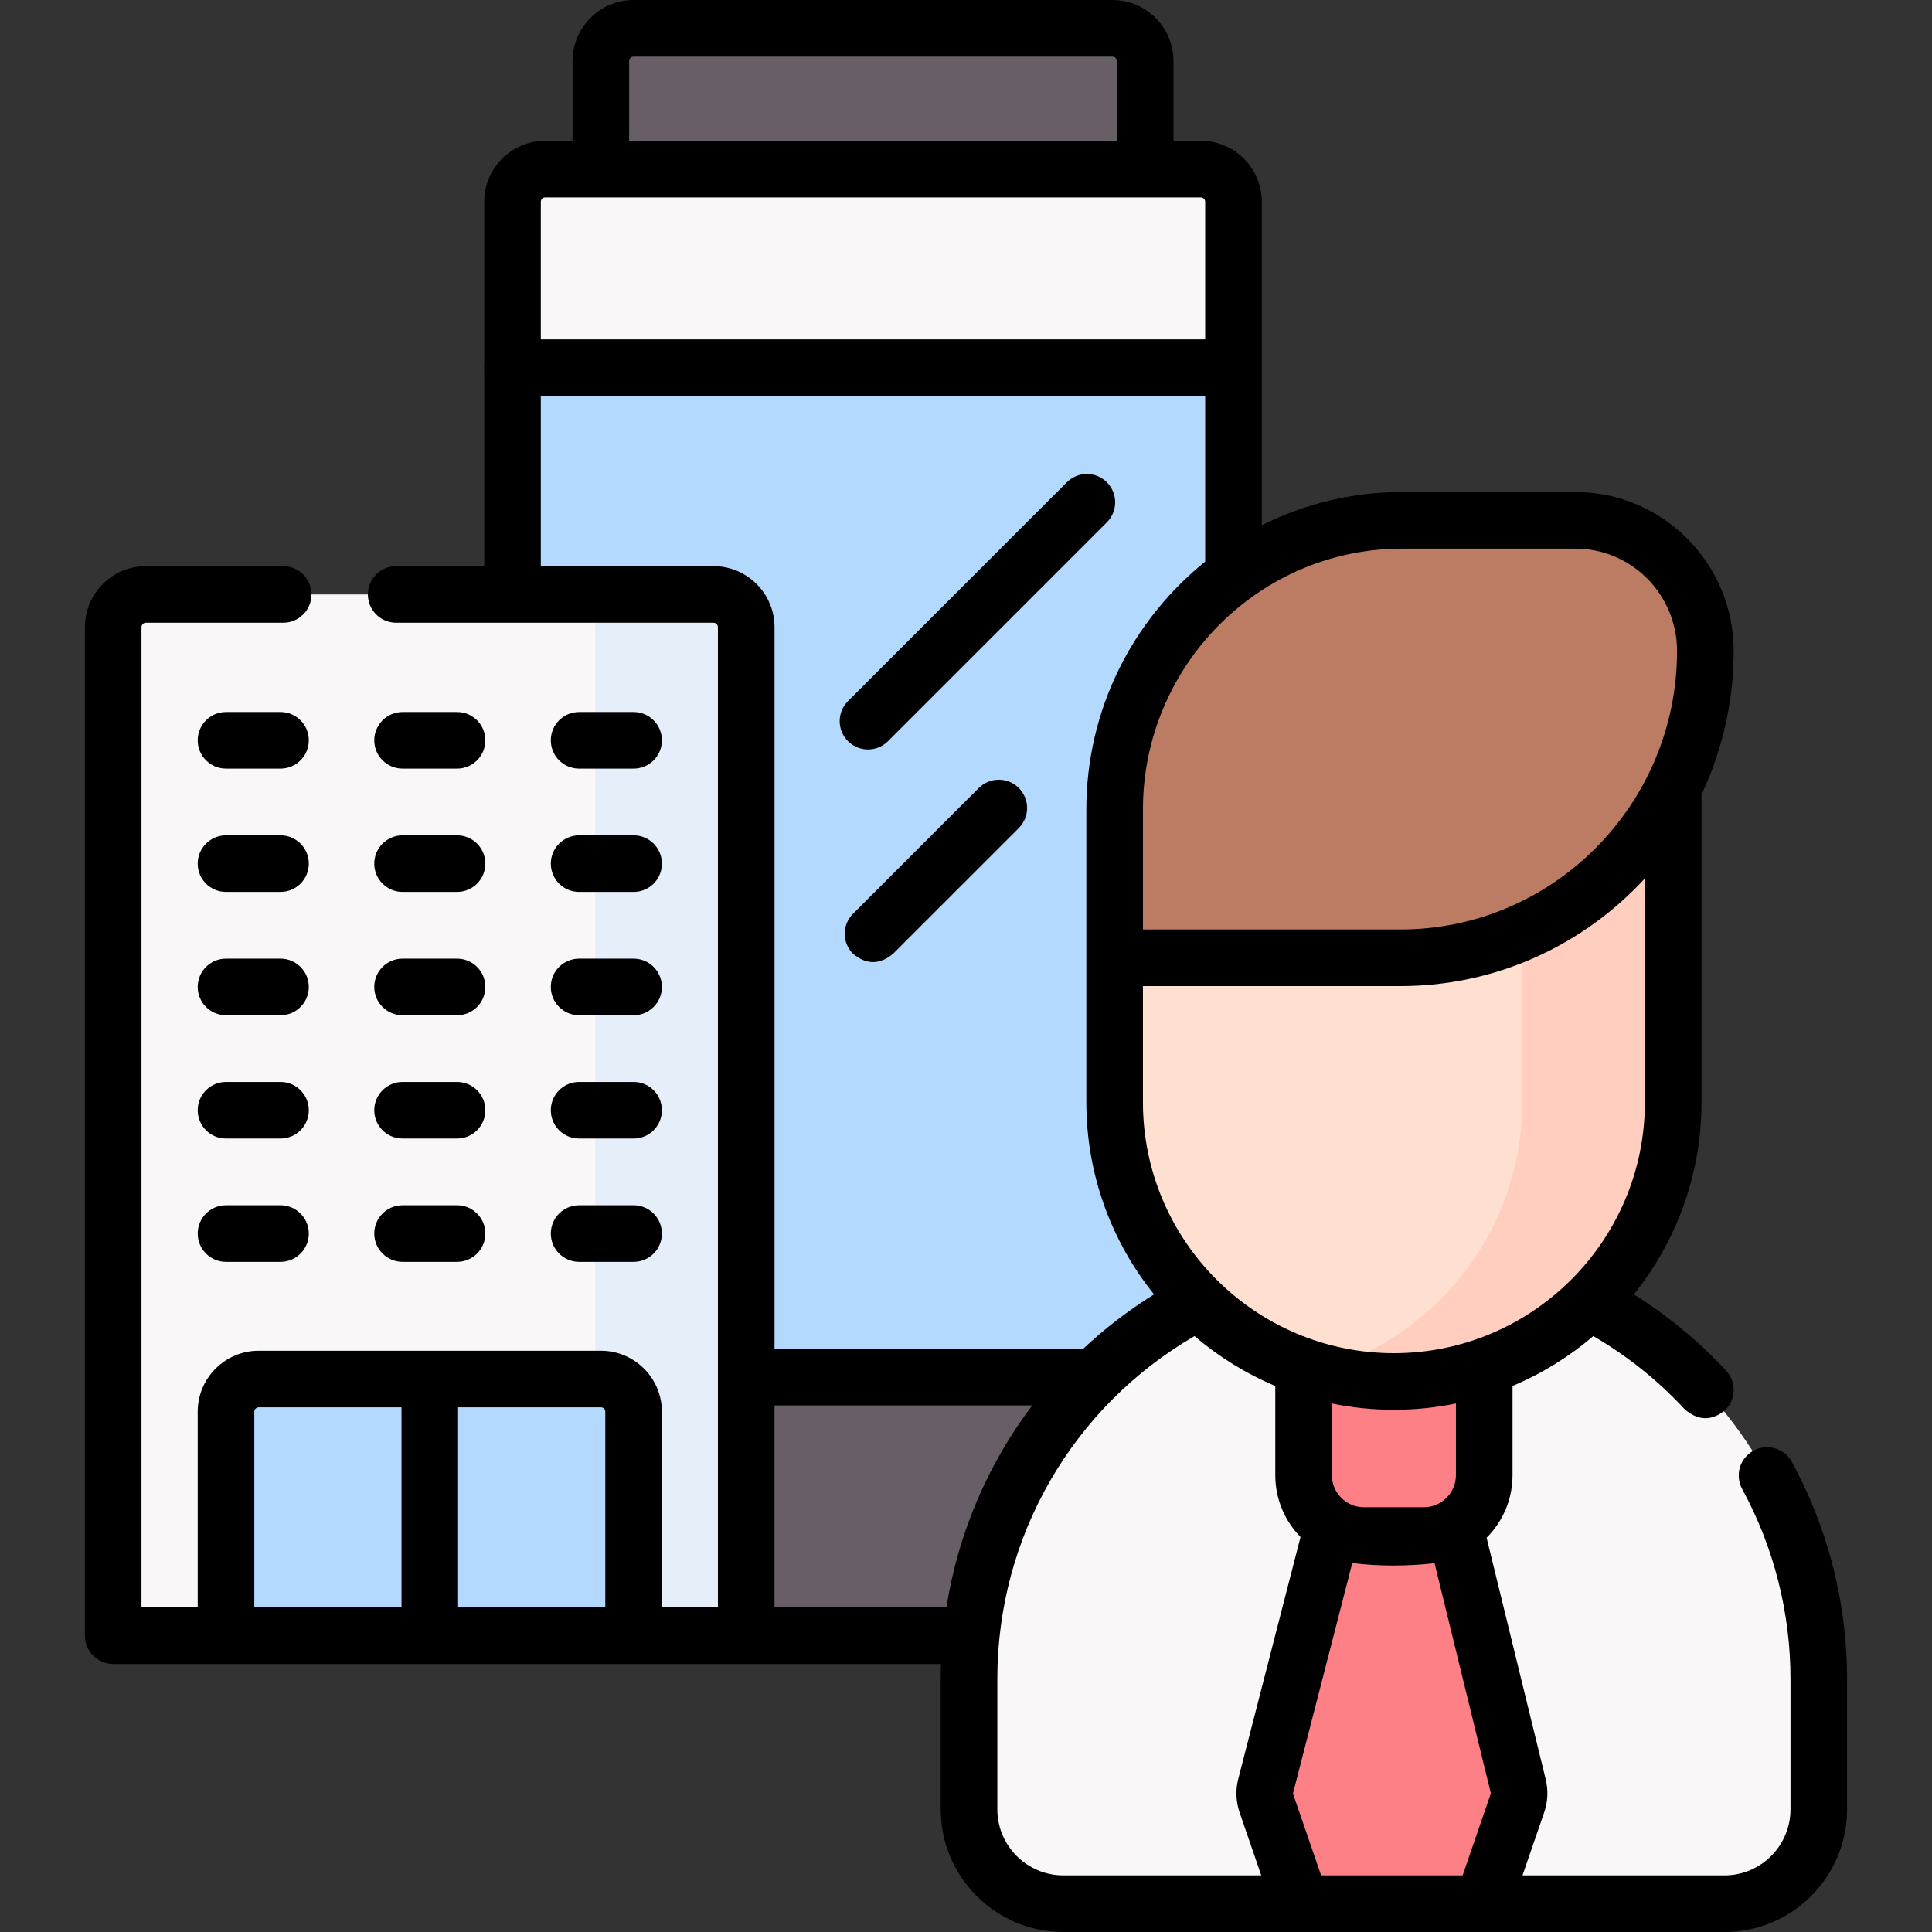 <svg id="Capa_1" enable-background="new 0 0 512 512" height="512" viewBox="0 0 512 512" width="512" xmlns="http://www.w3.org/2000/svg"><rect x="0" y="0" width="512" height="512" fill="#333333" stroke="none"/><g><g><g><g><g><g><g><path d="m159.23 60h144.251v-43.83c0-4.788-3.882-8.67-8.67-8.67h-126.911c-4.788 0-8.67 3.882-8.67 8.67z" fill="#685e68"/><path d="m144.492 433.471h173.728c4.788 0 8.67-3.882 8.67-8.67v-371.326c0-4.788-3.882-8.67-8.67-8.67h-173.728c-4.788 0-8.67 3.882-8.67 8.67v371.326c0 4.788 3.882 8.67 8.67 8.67z" fill="#f9f7f8"/></g><g><path d="m135.781 97.433h191.061v301.561h-191.061z" fill="#b3dafe" transform="matrix(-1 0 0 -1 462.623 496.426)"/></g></g><path d="m70.002 364.951h256.887v59.85c0 4.788-3.882 8.67-8.67 8.67h-120.463z" fill="#685e68"/><path d="m30 433.471h167.756v-267.268c0-4.788-3.882-8.67-8.67-8.67h-150.416c-4.788 0-8.67 3.882-8.67 8.67z" fill="#f9f7f8"/><path d="m189.086 157.533h-40c4.788 0 8.67 3.882 8.67 8.67v267.268h40v-267.268c0-4.788-3.881-8.67-8.67-8.67z" fill="#e5eef9"/></g><path d="m59.896 433.471h108.015v-59.345c0-4.788-3.882-8.67-8.67-8.67h-90.675c-4.788 0-8.67 3.882-8.67 8.67z" fill="#b3dafe"/></g></g><g><path d="m457 504.5h-175.197c-13.807 0-25-11.193-25-25v-34.569c0-62.186 50.412-112.598 112.598-112.598 62.186 0 112.598 50.412 112.598 112.598v34.569c.001 13.807-11.192 25-24.999 25z" fill="#f9f7f8"/><path d="m356.628 390.886-21.203 82.389c-.394 1.53-.33 3.142.184 4.636l9.15 26.59h48.208l9.167-26.639c.503-1.462.575-3.04.208-4.542l-20.166-82.433h-25.548z" fill="#fd8087"/><path d="m377.342 406.93h-15.882c-8.834 0-15.995-7.161-15.995-15.995v-32.172h47.871v32.172c.001 8.834-7.16 15.995-15.994 15.995z" fill="#fd8087"/><g><path d="m369.402 366.106c-40.875 0-74.011-33.136-74.011-74.011v-40.102c0-40.875 33.136-74.011 74.011-74.011h74.011v114.114c0 40.874-33.136 74.01-74.011 74.01z" fill="#ffdfcf"/><path d="m403.413 177.981v114.114c0 33.942-22.856 62.526-54.011 71.254 6.364 1.783 13.066 2.757 20 2.757 40.875 0 74.011-33.136 74.011-74.011v-114.114z" fill="#ffcebf"/><path d="m295.39 253.822h75.732c44.632 0 80.814-36.405 80.814-81.313 0-19.119-15.404-34.618-34.406-34.618h-45.945c-42.081 0-76.195 34.324-76.195 76.666z" fill="#bc7c63"/></g></g></g><g><path d="m153.471 301.728h14.44c4.143 0 7.5-3.357 7.5-7.5s-3.357-7.5-7.5-7.5h-14.44c-4.143 0-7.5 3.357-7.5 7.5s3.357 7.5 7.5 7.5z"/><path d="m106.684 301.728h14.44c4.143 0 7.5-3.357 7.5-7.5s-3.357-7.5-7.5-7.5h-14.44c-4.143 0-7.5 3.357-7.5 7.5s3.357 7.5 7.5 7.5z"/><path d="m74.337 286.728h-14.44c-4.143 0-7.5 3.357-7.5 7.5s3.357 7.5 7.5 7.5h14.44c4.143 0 7.5-3.357 7.5-7.5s-3.358-7.5-7.5-7.5z"/><path d="m153.471 334.405h14.44c4.143 0 7.5-3.357 7.5-7.5s-3.357-7.5-7.5-7.5h-14.44c-4.143 0-7.5 3.357-7.5 7.5s3.357 7.5 7.5 7.5z"/><path d="m106.684 334.405h14.44c4.143 0 7.5-3.357 7.5-7.5s-3.357-7.5-7.5-7.5h-14.44c-4.143 0-7.5 3.357-7.5 7.5s3.357 7.5 7.5 7.5z"/><path d="m74.337 319.405h-14.44c-4.143 0-7.5 3.357-7.5 7.5s3.357 7.5 7.5 7.5h14.44c4.143 0 7.5-3.357 7.5-7.5s-3.358-7.5-7.5-7.5z"/><path d="m153.471 269.05h14.44c4.143 0 7.5-3.357 7.5-7.5s-3.357-7.5-7.5-7.5h-14.44c-4.143 0-7.5 3.357-7.5 7.5s3.357 7.5 7.5 7.5z"/><path d="m106.684 269.05h14.44c4.143 0 7.5-3.357 7.5-7.5s-3.357-7.5-7.5-7.5h-14.44c-4.143 0-7.5 3.357-7.5 7.5s3.357 7.5 7.5 7.5z"/><path d="m74.337 254.05h-14.44c-4.143 0-7.5 3.357-7.5 7.5s3.357 7.5 7.5 7.5h14.44c4.143 0 7.5-3.357 7.5-7.5s-3.358-7.5-7.5-7.5z"/><path d="m153.471 236.372h14.44c4.143 0 7.5-3.357 7.5-7.5s-3.357-7.5-7.5-7.5h-14.44c-4.143 0-7.5 3.357-7.5 7.5s3.357 7.5 7.5 7.5z"/><path d="m106.684 236.372h14.44c4.143 0 7.5-3.357 7.5-7.5s-3.357-7.5-7.5-7.5h-14.44c-4.143 0-7.5 3.357-7.5 7.5s3.357 7.5 7.5 7.5z"/><path d="m74.337 221.372h-14.44c-4.143 0-7.5 3.357-7.5 7.5s3.357 7.5 7.5 7.5h14.44c4.143 0 7.5-3.357 7.5-7.5s-3.358-7.5-7.5-7.5z"/><path d="m153.471 203.693h14.44c4.143 0 7.5-3.357 7.5-7.5s-3.357-7.5-7.5-7.5h-14.44c-4.143 0-7.5 3.357-7.5 7.5s3.357 7.5 7.5 7.5z"/><path d="m106.684 203.693h14.44c4.143 0 7.5-3.357 7.5-7.5s-3.357-7.5-7.5-7.5h-14.44c-4.143 0-7.5 3.357-7.5 7.5s3.357 7.5 7.5 7.5z"/><path d="m74.337 188.693h-14.44c-4.143 0-7.5 3.357-7.5 7.5s3.357 7.5 7.5 7.5h14.44c4.143 0 7.5-3.357 7.5-7.5s-3.358-7.5-7.5-7.5z"/><path d="m230.025 198.617c1.919 0 3.839-.732 5.304-2.196l58.003-58.003c2.929-2.93 2.929-7.678 0-10.607-2.93-2.928-7.678-2.928-10.607 0l-58.003 58.003c-2.929 2.93-2.929 7.678 0 10.607 1.465 1.464 3.384 2.196 5.303 2.196z"/><path d="m259.39 208.831-33.33 33.328c-2.929 2.93-2.929 7.678 0 10.607 3.536 2.928 7.071 2.928 10.606 0l33.33-33.328c2.929-2.93 2.929-7.678 0-10.607-2.93-2.927-7.679-2.929-10.606 0z"/><path d="m474.865 387.432c-1.985-3.636-6.542-4.97-10.178-2.986-3.635 1.986-4.972 6.543-2.986 10.178 8.373 15.326 12.799 32.722 12.799 50.308v34.568c0 9.649-7.851 17.5-17.5 17.5h-53.521l5.747-16.7c.973-2.826 1.111-5.856.401-8.764l-15.66-64.015c4.243-4.253 6.87-10.118 6.87-16.586v-23.641c7.836-3.288 15.042-7.776 21.414-13.217 8.963 5.222 17.088 11.715 24.191 19.367 3.479 3.059 7.012 3.191 10.6.395 3.036-2.818 3.212-7.564.395-10.6-7.268-7.829-15.475-14.592-24.466-20.207 11.213-13.965 17.943-31.675 17.943-50.937v-81.543c5.461-11.538 8.523-24.437 8.523-38.043 0-23.225-18.799-42.119-41.906-42.119h-45.945c-13.356 0-25.982 3.179-37.195 8.799v-85.714c0-8.916-7.254-16.17-16.17-16.17h-7.239v-21.135c0-8.916-7.254-16.17-16.17-16.17h-126.912c-8.916 0-16.17 7.254-16.17 16.17v21.135h-7.238c-8.916 0-16.17 7.254-16.17 16.17v43.169c-.027.259-.042.522-.042.789s.015.529.042.789v51.812h-23.33c-4.143 0-7.5 3.357-7.5 7.5s3.357 7.5 7.5 7.5h84.094c.646 0 1.17.524 1.17 1.17v259.768h-14.845v-51.845c0-8.916-7.254-16.17-16.17-16.17h-90.675c-8.916 0-16.17 7.254-16.17 16.17v51.845h-14.896v-259.769c0-.646.524-1.17 1.17-1.17h36.378c4.143 0 7.5-3.357 7.5-7.5s-3.357-7.5-7.5-7.5h-36.378c-8.916 0-16.17 7.254-16.17 16.17v267.268c0 4.143 3.357 7.5 7.5 7.5h219.372c-.043 1.316-.068 2.636-.068 3.96v34.569c0 17.921 14.579 32.5 32.5 32.5h175.196c17.921 0 32.5-14.579 32.5-32.5v-34.569c0-20.092-5.061-39.975-14.635-57.499zm-79.823 87.988-7.426 21.58h-37.507l-7.409-21.529c-.036-.105-.04-.219-.012-.327l15.679-60.924c6.79.898 15.004.854 21.803.034l14.885 60.845c.027.107.022.218-.013.321zm-9.205-84.484c0 4.684-3.811 8.494-8.494 8.494h-15.882c-4.685 0-8.495-3.811-8.495-8.494v-18.995c5.31 1.092 10.807 1.666 16.436 1.666s11.125-.574 16.436-1.666v18.995zm50.076-98.841c0 36.675-29.837 66.512-66.512 66.512-36.674 0-66.511-29.837-66.511-66.512v-30.772h68.231c25.578 0 48.648-10.997 64.791-28.531v59.303zm-18.383-146.705c14.836 0 26.906 12.166 26.906 27.119 0 40.701-32.889 73.813-73.314 73.813h-68.231v-31.767c0-38.139 30.816-69.166 68.694-69.166h45.945zm-250.8-129.22c0-.646.524-1.17 1.17-1.17h126.91c.646 0 1.17.524 1.17 1.17v21.135h-129.25zm-22.238 36.135h173.728c.646 0 1.17.524 1.17 1.17v36.458h-176.068v-36.458c0-.646.525-1.17 1.17-1.17zm44.594 97.728h-45.764v-45.101h176.068v43.901c-19.18 15.436-31.499 39.153-31.499 65.722v77.539c0 19.26 6.729 36.969 17.94 50.933-6.786 4.23-13.07 9.061-18.778 14.422h-81.796v-191.246c-.001-8.916-7.255-16.17-16.171-16.17zm-121.69 224.093c0-.646.524-1.17 1.17-1.17h37.838v53.015h-39.008zm54.008 51.845v-53.015h37.837c.646 0 1.17.524 1.17 1.17v51.845zm83.852 0v-53.521h68.305c-11.773 15.552-19.643 33.883-22.752 53.521zm59.048 53.529v-34.569c0-37.684 19.898-72.031 52.251-90.852 6.371 5.44 13.577 9.928 21.411 13.215v23.641c0 6.372 2.553 12.156 6.686 16.392l-16.491 64.078c-.762 2.962-.639 6.055.355 8.944l5.73 16.651h-52.442c-9.65 0-17.5-7.851-17.5-17.5z"/></g></g></svg>
